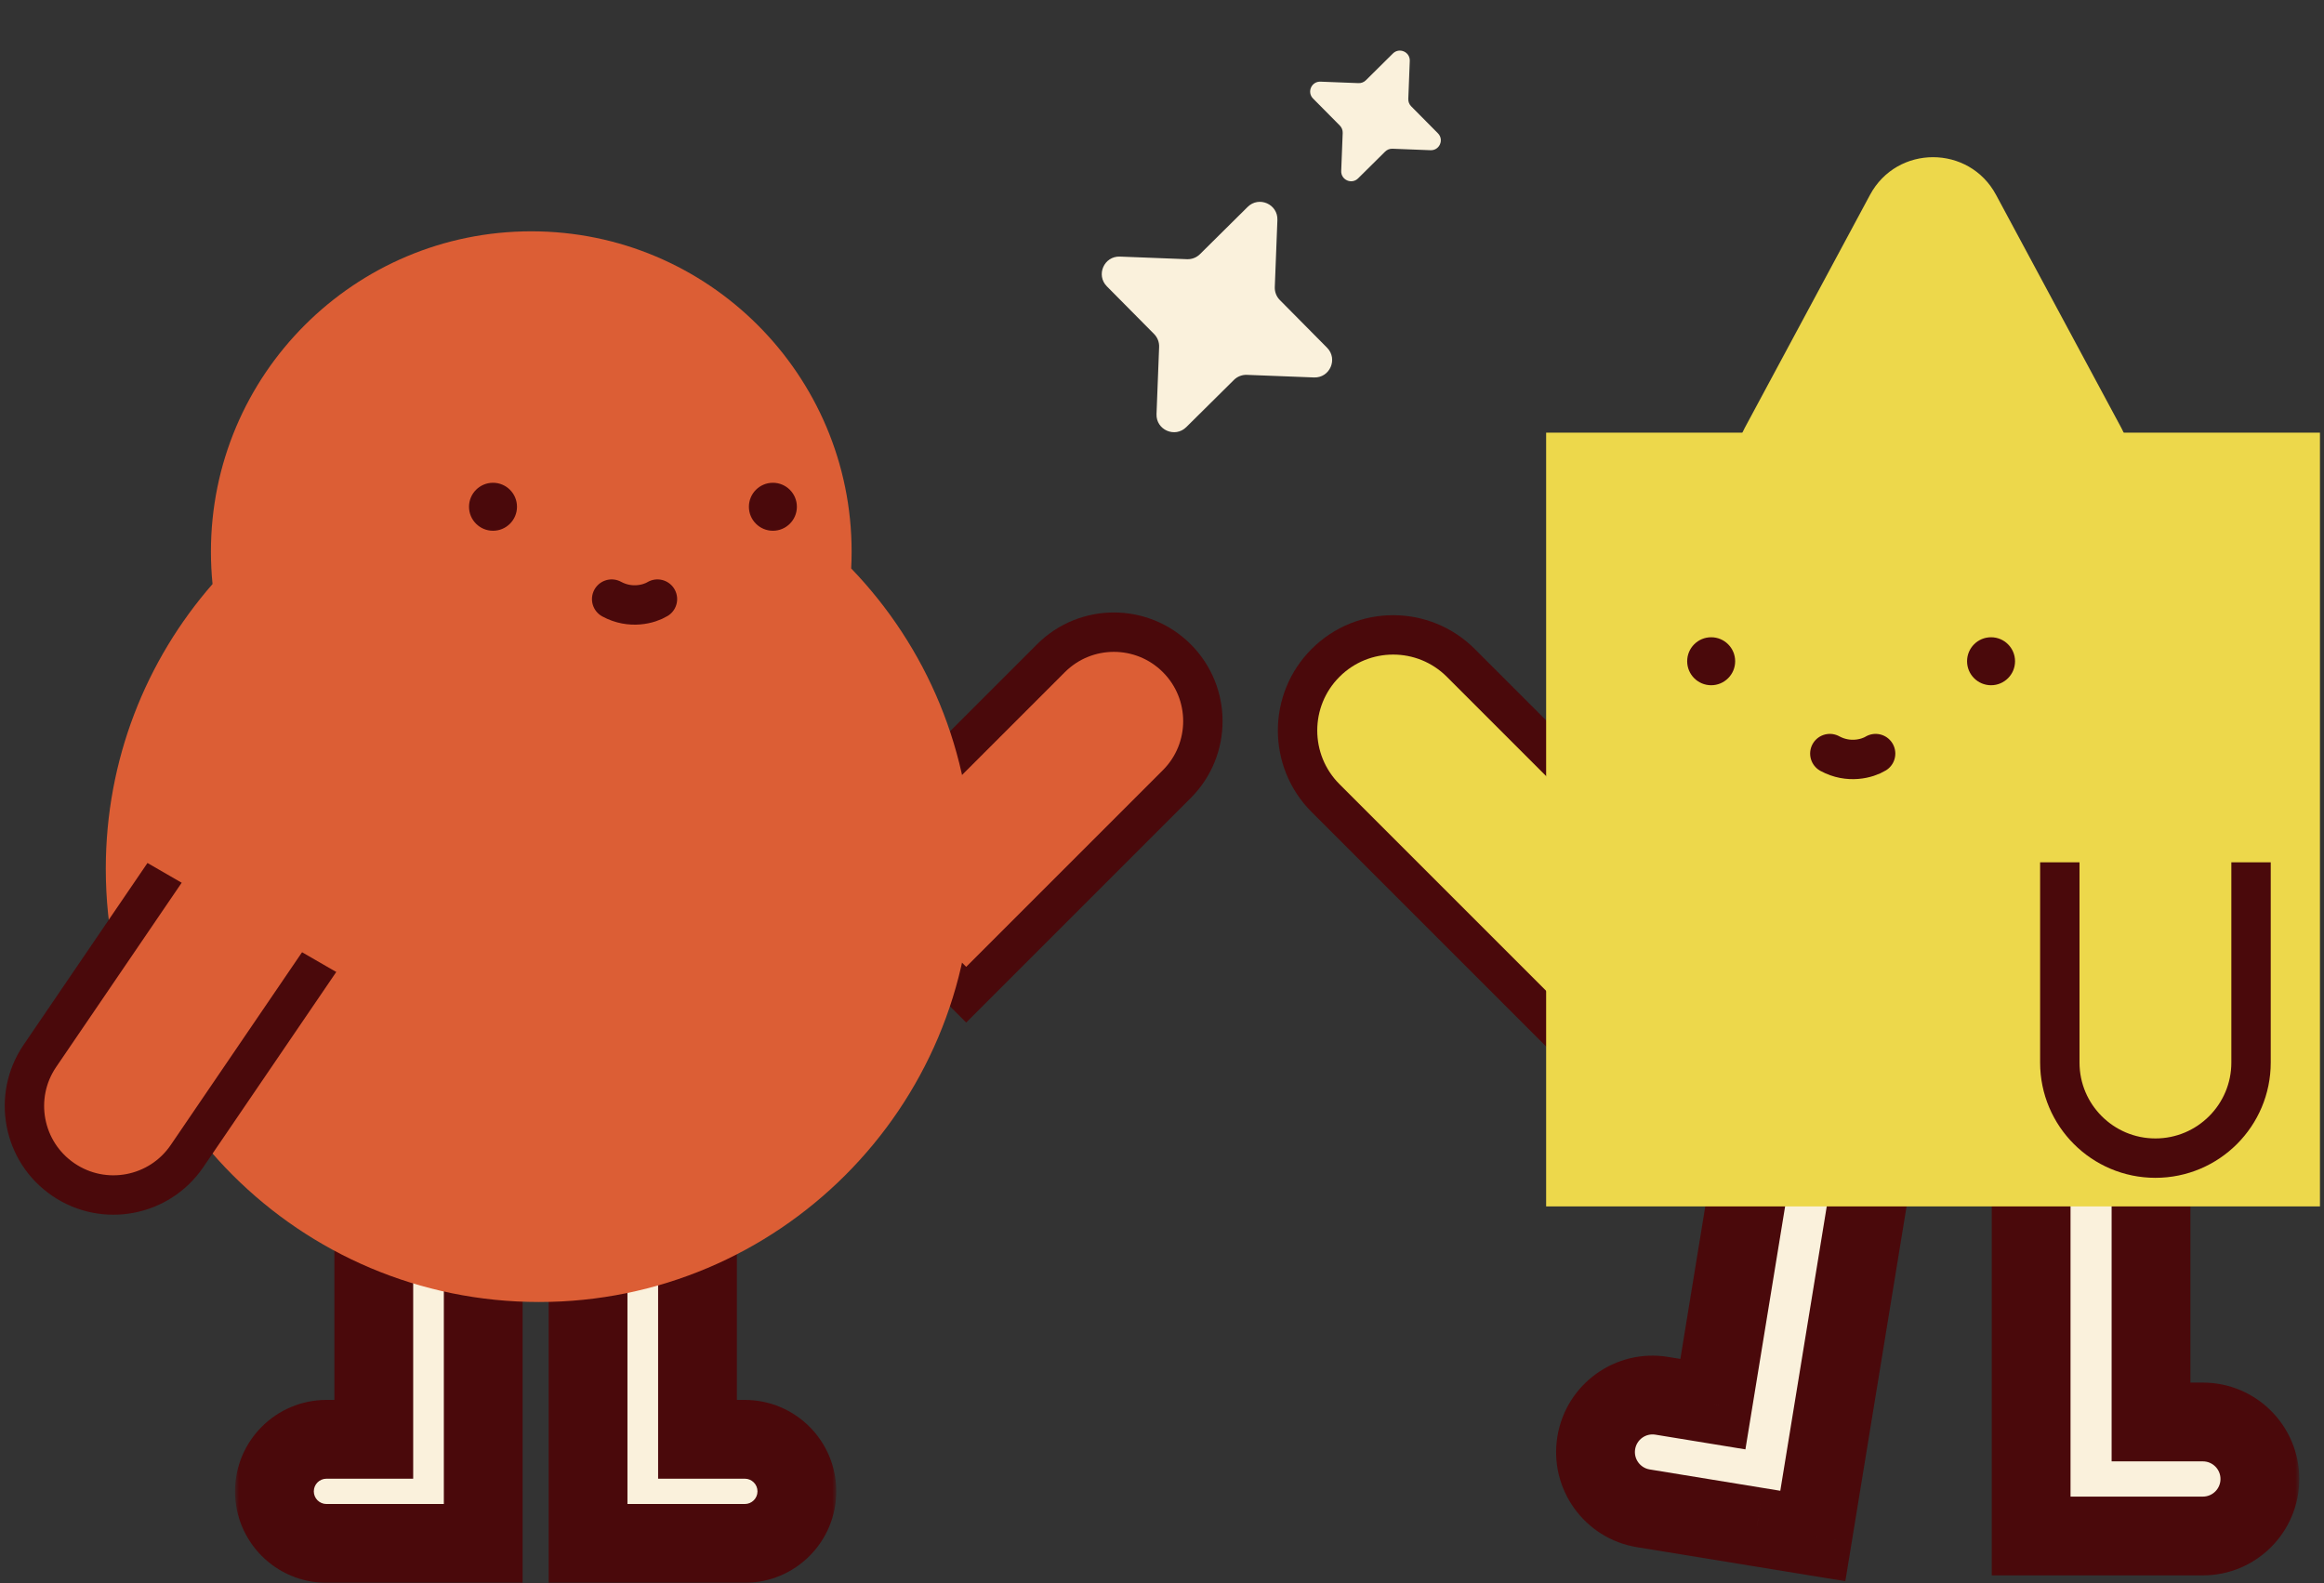 <svg width="295" height="201" viewBox="0 0 295 201" fill="none" xmlns="http://www.w3.org/2000/svg">
<rect x="0" y="0" width="295" height="201" fill="#333333" stroke="none"/>
<path d="M108.436 108.526L106.668 110.294L108.436 112.061L120.877 124.503L122.645 126.271L124.413 124.503L149.38 99.536C153.792 95.124 153.792 87.971 149.38 83.559C144.968 79.147 137.815 79.147 133.403 83.559L108.436 108.526Z" fill="#DC5E35" stroke="#4A090B" stroke-width="5"/>
<path d="M198.629 131.682L200.397 133.449L202.164 131.682L215.793 118.052L217.561 116.285L215.793 114.517L185.427 84.15C180.687 79.41 173.002 79.41 168.262 84.15C163.522 88.89 163.522 96.575 168.262 101.315L198.629 131.682Z" fill="#EDD84B" stroke="#4A090B" stroke-width="5"/>
<path d="M237.374 24.735C240.801 18.36 249.943 18.36 253.37 24.735L269.276 54.324C272.528 60.373 268.146 67.703 261.278 67.703H229.467C222.599 67.703 218.217 60.373 221.469 54.324L237.374 24.735Z" fill="#EDD84B"/>
<mask id="path-4-outside-1_1065_1500" maskUnits="userSpaceOnUse" x="195.629" y="129.834" width="50.118" height="71.586" fill="black">
<rect fill="white" x="195.629" y="129.834" width="50.118" height="71.586"/>
<path fill-rule="evenodd" clip-rule="evenodd" d="M239.053 140.256L224.036 137.803L217.428 178.25L210.932 177.189C206.988 176.544 203.268 179.219 202.624 183.164C201.979 187.108 204.655 190.828 208.599 191.472L222.97 193.82C222.984 193.822 222.999 193.824 223.013 193.827L230.112 194.987L239.053 140.256Z"/>
</mask>
<path fill-rule="evenodd" clip-rule="evenodd" d="M239.053 140.256L224.036 137.803L217.428 178.25L210.932 177.189C206.988 176.544 203.268 179.219 202.624 183.164C201.979 187.108 204.655 190.828 208.599 191.472L222.97 193.82C222.984 193.822 222.999 193.824 223.013 193.827L230.112 194.987L239.053 140.256Z" fill="#FAF1DC"/>
<path d="M224.036 137.803L224.842 132.868L219.907 132.062L219.101 136.997L224.036 137.803ZM239.053 140.256L243.988 141.062L244.794 136.128L239.859 135.322L239.053 140.256ZM217.428 178.25L216.622 183.184L221.556 183.991L222.363 179.056L217.428 178.25ZM208.599 191.472L207.793 196.407L208.599 191.472ZM222.97 193.82L223.776 188.885L222.97 193.82ZM223.013 193.827L223.819 188.892L223.804 188.89L223.79 188.887L223.013 193.827ZM230.112 194.987L229.306 199.921L234.241 200.727L235.047 195.793L230.112 194.987ZM223.23 142.737L238.247 145.191L239.859 135.322L224.842 132.868L223.23 142.737ZM222.363 179.056L228.97 138.609L219.101 136.997L212.493 177.444L222.363 179.056ZM210.126 182.123L216.622 183.184L218.234 173.315L211.738 172.254L210.126 182.123ZM207.558 183.97C207.758 182.751 208.907 181.924 210.126 182.123L211.738 172.254C205.069 171.164 198.779 175.688 197.689 182.358L207.558 183.97ZM209.405 186.538C208.186 186.338 207.359 185.189 207.558 183.97L197.689 182.358C196.6 189.027 201.123 195.317 207.793 196.407L209.405 186.538ZM223.776 188.885L209.405 186.538L207.793 196.407L222.164 198.754L223.776 188.885ZM223.79 188.887C223.785 188.887 223.781 188.886 223.776 188.885L222.164 198.754C222.188 198.758 222.212 198.762 222.235 198.766L223.79 188.887ZM230.918 190.052L223.819 188.892L222.207 198.761L229.306 199.921L230.918 190.052ZM234.119 139.45L225.178 194.18L235.047 195.793L243.988 141.062L234.119 139.45Z" fill="#4A090B" mask="url(#path-4-outside-1_1065_1500)"/>
<mask id="path-6-outside-2_1065_1500" maskUnits="userSpaceOnUse" x="251.861" y="134.531" width="40" height="66" fill="black">
<rect fill="white" x="251.861" y="134.531" width="40" height="66"/>
<path fill-rule="evenodd" clip-rule="evenodd" d="M257.826 139.531L273.042 139.531L273.042 180.514L279.624 180.514C283.621 180.514 286.861 183.753 286.861 187.75C286.861 191.746 283.621 194.986 279.624 194.986L273.042 194.986L273.042 194.987L257.826 194.987L257.826 139.531Z"/>
</mask>
<path fill-rule="evenodd" clip-rule="evenodd" d="M257.826 139.531L273.042 139.531L273.042 180.514L279.624 180.514C283.621 180.514 286.861 183.753 286.861 187.75C286.861 191.746 283.621 194.986 279.624 194.986L273.042 194.986L273.042 194.987L257.826 194.987L257.826 139.531Z" fill="#FAF1DC"/>
<path d="M273.042 139.531L273.042 134.531L278.042 134.531L278.042 139.531L273.042 139.531ZM257.826 139.531L252.826 139.531L252.826 134.531L257.826 134.531L257.826 139.531ZM273.042 180.514L273.042 185.514L268.042 185.514L268.042 180.514L273.042 180.514ZM279.624 180.514L279.624 185.514L279.624 180.514ZM273.042 194.986L268.042 194.986L268.042 189.986L273.042 189.986L273.042 194.986ZM273.042 194.987L278.042 194.987L278.042 199.987L273.042 199.987L273.042 194.987ZM257.826 194.987L257.826 199.987L252.826 199.987L252.826 194.987L257.826 194.987ZM273.042 144.531L257.826 144.531L257.826 134.531L273.042 134.531L273.042 144.531ZM268.042 180.514L268.042 139.531L278.042 139.531L278.042 180.514L268.042 180.514ZM279.624 185.514L273.042 185.514L273.042 175.514L279.624 175.514L279.624 185.514ZM281.861 187.75C281.861 186.515 280.859 185.514 279.624 185.514L279.624 175.514C286.382 175.514 291.861 180.992 291.861 187.75L281.861 187.75ZM279.624 189.986C280.859 189.986 281.861 188.985 281.861 187.75L291.861 187.75C291.861 194.508 286.382 199.986 279.624 199.986L279.624 189.986ZM273.042 189.986L279.624 189.986L279.624 199.986L273.042 199.986L273.042 189.986ZM268.042 194.987L268.042 194.986L278.042 194.986L278.042 194.987L268.042 194.987ZM257.826 189.987L273.042 189.987L273.042 199.987L257.826 199.987L257.826 189.987ZM262.826 139.531L262.826 194.987L252.826 194.987L252.826 139.531L262.826 139.531Z" fill="#4A090B" mask="url(#path-6-outside-2_1065_1500)"/>
<rect x="196.261" y="54.923" width="98.225" height="98.225" fill="#EDD84B"/>
<circle cx="3.045" cy="3.045" r="3.045" transform="matrix(-1 0 0 1 255.782 80.897)" fill="#4A090B"/>
<circle cx="3.045" cy="3.045" r="3.045" transform="matrix(-1 0 0 1 220.255 80.897)" fill="#4A090B"/>
<path d="M238.085 95.663C237.042 96.299 234.667 96.964 232.272 95.663" stroke="#4A090B" stroke-width="5" stroke-linecap="round"/>
<path d="M285.739 106.451L285.739 103.951L283.239 103.951L263.965 103.951L261.465 103.951L261.465 106.451L261.465 134.882C261.465 141.585 266.899 147.019 273.602 147.019C280.305 147.019 285.739 141.585 285.739 134.882L285.739 106.451Z" fill="#EDD84B" stroke="#4A090B" stroke-width="5"/>
<rect x="252.643" y="95.838" width="39.4" height="13.627" fill="#EDD84B"/>
<path d="M158.372 26.268C159.802 24.853 162.226 25.919 162.148 27.93L161.817 36.442C161.794 37.056 162.025 37.652 162.458 38.088L168.453 44.141C169.869 45.57 168.802 47.995 166.791 47.916L158.279 47.586C157.665 47.562 157.069 47.794 156.633 48.226L150.581 54.221C149.151 55.637 146.727 54.57 146.805 52.56L147.135 44.047C147.159 43.434 146.927 42.837 146.495 42.401L140.5 36.349C139.084 34.919 140.151 32.495 142.161 32.573L150.674 32.904C151.288 32.928 151.884 32.696 152.32 32.264L158.372 26.268Z" fill="#FAF1DC"/>
<path d="M176.81 6.79C177.621 5.987 178.996 6.592 178.952 7.732L178.764 12.56C178.751 12.909 178.882 13.247 179.128 13.494L182.528 16.927C183.331 17.738 182.726 19.113 181.586 19.069L176.757 18.881C176.409 18.867 176.071 18.999 175.824 19.244L172.391 22.644C171.58 23.448 170.205 22.842 170.249 21.702L170.437 16.874C170.45 16.526 170.319 16.188 170.074 15.94L166.673 12.507C165.87 11.697 166.475 10.322 167.616 10.366L172.444 10.553C172.792 10.567 173.13 10.435 173.378 10.19L176.81 6.79Z" fill="#FAF1DC"/>
<mask id="path-16-outside-3_1065_1500" maskUnits="userSpaceOnUse" x="29.834" y="140.302" width="37" height="61" fill="black">
<rect fill="white" x="29.834" y="140.302" width="37" height="61"/>
<path fill-rule="evenodd" clip-rule="evenodd" d="M61.339 145.302H47.448V182.714H41.44C37.792 182.714 34.834 185.672 34.834 189.32C34.834 192.968 37.792 195.926 41.44 195.926L47.448 195.926H61.339V189.421C61.339 189.387 61.339 189.354 61.339 189.32C61.339 189.286 61.339 189.253 61.339 189.219V145.302Z"/>
</mask>
<path fill-rule="evenodd" clip-rule="evenodd" d="M61.339 145.302H47.448V182.714H41.44C37.792 182.714 34.834 185.672 34.834 189.32C34.834 192.968 37.792 195.926 41.44 195.926L47.448 195.926H61.339V189.421C61.339 189.387 61.339 189.354 61.339 189.32C61.339 189.286 61.339 189.253 61.339 189.219V145.302Z" fill="#FAF1DC"/>
<path d="M47.448 145.302V140.302H42.448V145.302H47.448ZM61.339 145.302H66.339V140.302H61.339V145.302ZM47.448 182.714V187.714H52.448V182.714H47.448ZM34.834 189.32H29.834H34.834ZM41.44 195.926L41.44 190.926H41.44V195.926ZM47.448 195.926L47.448 200.926H47.448V195.926ZM61.339 195.926V200.926H66.339V195.926H61.339ZM61.339 189.421L56.339 189.346L56.339 189.384V189.421H61.339ZM61.339 189.219H56.339V189.257L56.339 189.294L61.339 189.219ZM47.448 150.302H61.339V140.302H47.448V150.302ZM52.448 182.714V145.302H42.448V182.714H52.448ZM41.44 187.714H47.448V177.714H41.44V187.714ZM39.834 189.32C39.834 188.433 40.553 187.714 41.44 187.714V177.714C35.031 177.714 29.834 182.91 29.834 189.32H39.834ZM41.44 190.926C40.553 190.926 39.834 190.207 39.834 189.32H29.834C29.834 195.73 35.031 200.926 41.44 200.926V190.926ZM47.448 190.926L41.44 190.926L41.44 200.926L47.448 200.926L47.448 190.926ZM61.339 190.926H47.448V200.926H61.339V190.926ZM56.339 189.421V195.926H66.339V189.421H56.339ZM56.339 189.32C56.339 189.329 56.339 189.338 56.339 189.346L66.338 189.496C66.339 189.437 66.339 189.379 66.339 189.32H56.339ZM56.339 189.294C56.339 189.303 56.339 189.311 56.339 189.32H66.339C66.339 189.261 66.339 189.203 66.338 189.144L56.339 189.294ZM56.339 145.302V189.219H66.339V145.302H56.339Z" fill="#4A090B" mask="url(#path-16-outside-3_1065_1500)"/>
<mask id="path-18-outside-4_1065_1500" maskUnits="userSpaceOnUse" x="69.153" y="140.302" width="37" height="61" fill="black">
<rect fill="white" x="69.153" y="140.302" width="37" height="61"/>
<path fill-rule="evenodd" clip-rule="evenodd" d="M74.647 145.302H88.538V182.714H94.547C98.195 182.714 101.153 185.672 101.153 189.32C101.153 192.968 98.195 195.926 94.547 195.926L88.538 195.926H74.647V145.302Z"/>
</mask>
<path fill-rule="evenodd" clip-rule="evenodd" d="M74.647 145.302H88.538V182.714H94.547C98.195 182.714 101.153 185.672 101.153 189.32C101.153 192.968 98.195 195.926 94.547 195.926L88.538 195.926H74.647V145.302Z" fill="#FAF1DC"/>
<path d="M88.538 145.302V140.302H93.538V145.302H88.538ZM74.647 145.302H69.647V140.302H74.647V145.302ZM88.538 182.714V187.714H83.538V182.714H88.538ZM94.547 195.926L94.547 190.926H94.547V195.926ZM88.538 195.926L88.538 200.926H88.538V195.926ZM74.647 195.926V200.926H69.647V195.926H74.647ZM88.538 150.302H74.647V140.302H88.538V150.302ZM83.538 182.714V145.302H93.538V182.714H83.538ZM94.547 187.714H88.538V177.714H94.547V187.714ZM96.153 189.32C96.153 188.433 95.434 187.714 94.547 187.714V177.714C100.956 177.714 106.153 182.91 106.153 189.32H96.153ZM94.547 190.926C95.434 190.926 96.153 190.207 96.153 189.32H106.153C106.153 195.73 100.956 200.926 94.547 200.926V190.926ZM88.538 190.926L94.547 190.926L94.547 200.926L88.538 200.926L88.538 190.926ZM74.647 190.926H88.538V200.926H74.647V190.926ZM79.647 145.302V195.926H69.647V145.302H79.647Z" fill="#4A090B" mask="url(#path-18-outside-4_1065_1500)"/>
<path fill-rule="evenodd" clip-rule="evenodd" d="M108.047 72.16C108.084 71.454 108.102 70.743 108.102 70.028C108.102 47.57 89.896 29.364 67.438 29.364C44.98 29.364 26.774 47.57 26.774 70.028C26.774 71.416 26.843 72.788 26.979 74.14C18.54 83.806 13.428 96.451 13.428 110.29C13.428 140.662 38.049 165.283 68.421 165.283C98.792 165.283 123.413 140.662 123.413 110.29C123.413 95.485 117.563 82.047 108.047 72.16Z" fill="#DC5E35"/>
<path d="M43.615 117.58L45.023 115.514L42.957 114.106L28.415 104.201L26.348 102.793L24.941 104.859L5.063 134.042C1.55 139.198 2.883 146.226 8.04 149.739C13.196 153.252 20.224 151.919 23.737 146.762L43.615 117.58Z" fill="#DC5E35" stroke="#4A090B" stroke-width="5"/>
<rect x="17.182" y="108.665" width="19.731" height="35.062" transform="rotate(-60 17.182 108.665)" fill="#DC5E35"/>
<circle cx="3.045" cy="3.045" r="3.045" transform="matrix(-1 0 0 1 101.153 61.286)" fill="#4A090B"/>
<circle cx="3.045" cy="3.045" r="3.045" transform="matrix(-1 0 0 1 65.625 61.286)" fill="#4A090B"/>
<path d="M83.455 76.052C82.412 76.687 80.037 77.352 77.642 76.052" stroke="#4A090B" stroke-width="5" stroke-linecap="round"/>
</svg>
